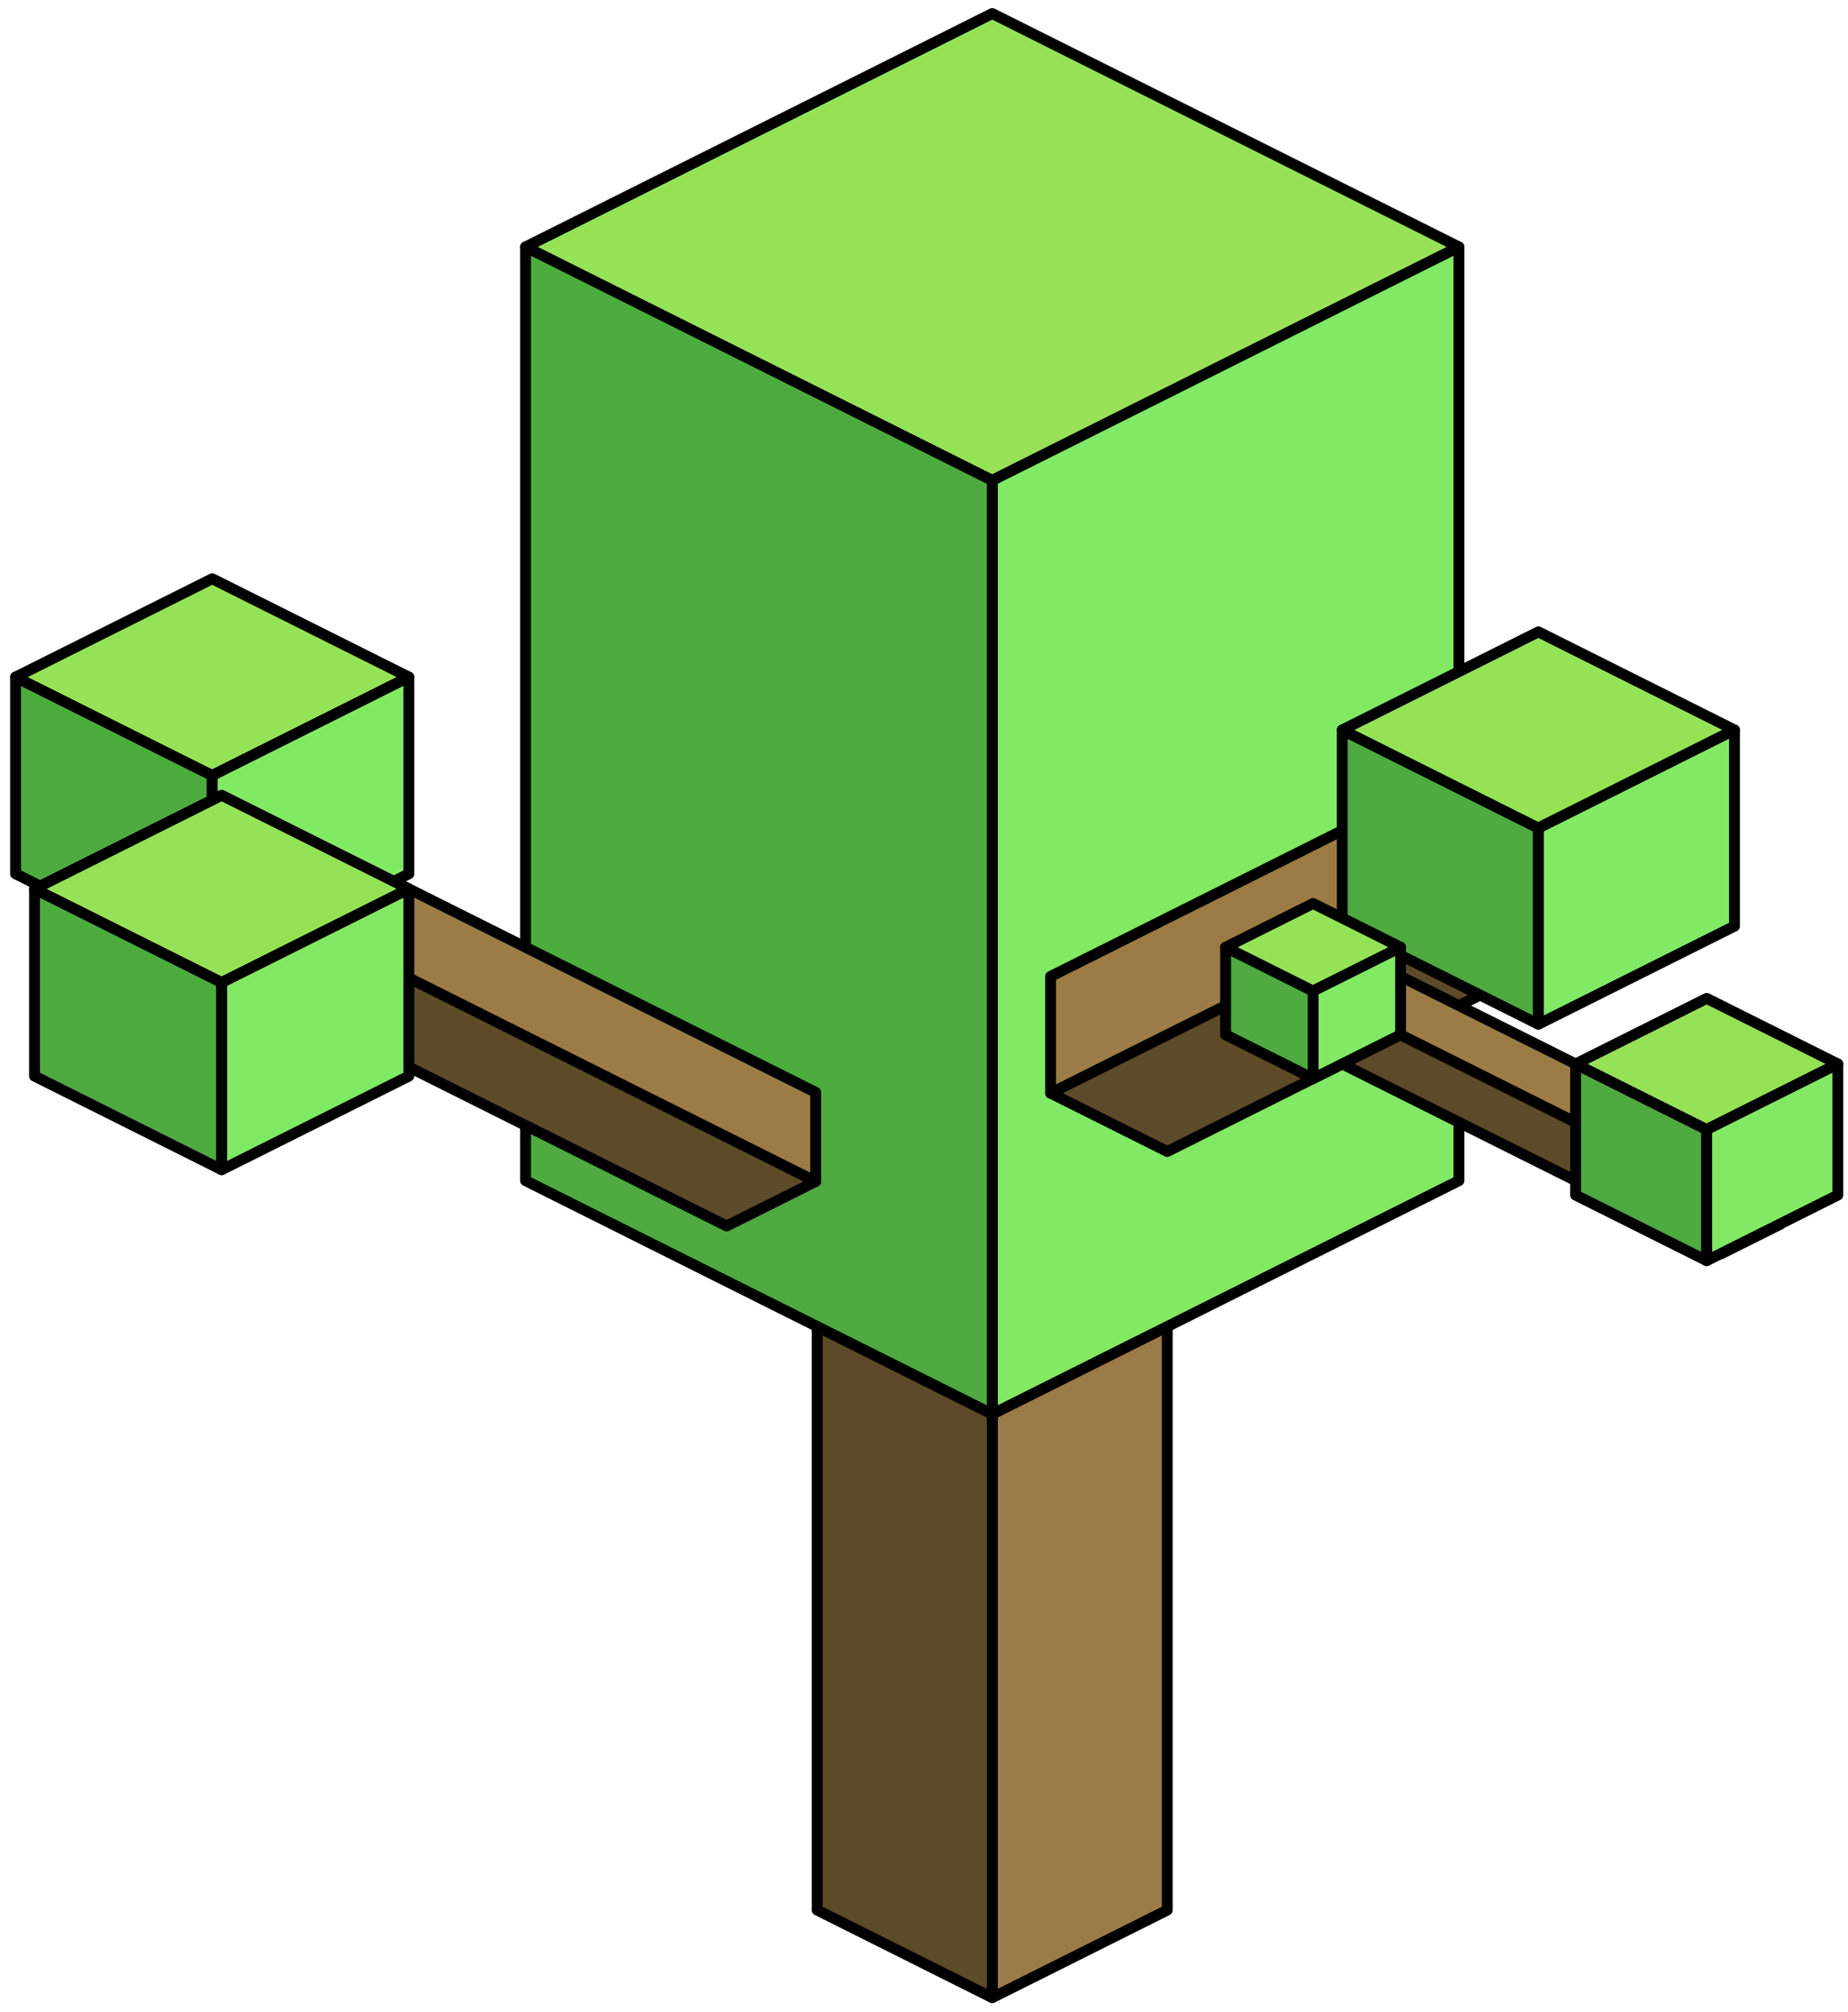 <?xml version="1.0" encoding="UTF-8" standalone="no"?><!DOCTYPE svg PUBLIC "-//W3C//DTD SVG 1.1//EN" "http://www.w3.org/Graphics/SVG/1.1/DTD/svg11.dtd"><svg width="100%" height="100%" viewBox="0 0 170 185" version="1.1" xmlns="http://www.w3.org/2000/svg" xmlns:xlink="http://www.w3.org/1999/xlink" xml:space="preserve" xmlns:serif="http://www.serif.com/" style="fill-rule:evenodd;clip-rule:evenodd;stroke-linecap:round;stroke-linejoin:round;stroke-miterlimit:1.5;"><g id="Tree_cube07"><g><path d="M107.377,121.994l0,53.665l-16.1,8.05l0,-53.665l16.1,-8.05Z" style="fill:#9c7c46;stroke:#000;stroke-width:1px;"/><path d="M91.277,130.044l0,53.665l-16.099,-8.05l0,-53.665l16.099,8.05Z" style="fill:#5d4a29;stroke:#000;stroke-width:1px;"/></g><g><path d="M91.277,1.246l42.933,21.466l-42.933,21.467l-42.932,-21.467l42.932,-21.466Z" style="fill:#96e257;stroke:#000;stroke-width:1px;"/><path d="M134.21,22.712l0,85.865l-42.933,21.467l0,-85.865l42.933,-21.467Z" style="fill:#82e965;stroke:#000;stroke-width:1px;"/><path d="M91.277,44.179l0,85.865l-42.932,-21.467l0,-85.865l42.932,21.467Z" style="fill:#4dab3f;stroke:#000;stroke-width:1px;"/></g><g><path d="M107.377,105.894l37.566,-18.783l0,-10.733l-48.299,24.15l10.733,5.366Z" style="fill:#5d4a29;stroke:#000;stroke-width:1px;"/><path d="M96.644,89.794l37.566,-18.783l10.733,5.367l-48.299,24.15l0,-10.734Z" style="fill:#9c7c46;stroke:#000;stroke-width:1px;"/></g><g><path d="M123.477,85.17l0,-18.042l18.041,9.021l0,18.041l-18.041,-9.02Z" style="fill:#4dab3f;stroke:#000;stroke-width:1px;"/><path d="M123.477,67.128l18.041,-9.02l18.041,9.02l-18.041,9.021l-18.041,-9.021Z" style="fill:#96e257;stroke:#000;stroke-width:1px;"/><path d="M141.518,94.19l18.041,-9.02l0,-18.042l-18.041,9.021l0,18.041Z" style="fill:#82e965;stroke:#000;stroke-width:1px;"/></g><g><path d="M158.359,115.286l-40.249,-20.125l0,-5.367l45.616,22.808l-5.367,2.684Z" style="fill:#5d4a29;stroke:#000;stroke-width:1px;"/><path d="M163.726,107.236l-40.249,-20.125l-5.367,2.683l45.616,22.808l0,-5.366Z" style="fill:#9c7c46;stroke:#000;stroke-width:1px;"/></g><g><path d="M66.845,112.744l-61.433,-30.717l0,-8.191l69.624,34.812l-8.191,4.096Z" style="fill:#5d4a29;stroke:#000;stroke-width:1px;"/><path d="M75.036,100.457l-61.433,-30.717l-8.191,4.096l69.624,34.812l0,-8.191Z" style="fill:#9c7c46;stroke:#000;stroke-width:1px;"/></g><g><path d="M144.943,109.904l0,-12.06l12.06,6.03l0,12.06l-12.06,-6.03Z" style="fill:#4dab3f;stroke:#000;stroke-width:1px;"/><path d="M144.943,97.844l12.06,-6.03l12.059,6.03l-12.059,6.03l-12.06,-6.03Z" style="fill:#96e257;stroke:#000;stroke-width:1px;"/><path d="M157.003,115.934l12.059,-6.03l0,-12.06l-12.059,6.03l0,12.06Z" style="fill:#82e965;stroke:#000;stroke-width:1px;"/></g><g><path d="M112.744,95.161l0,-8.05l8.049,4.025l0,8.05l-8.049,-4.025Z" style="fill:#4dab3f;stroke:#000;stroke-width:1px;"/><path d="M112.744,87.111l8.049,-4.025l8.05,4.025l-8.05,4.025l-8.049,-4.025Z" style="fill:#96e257;stroke:#000;stroke-width:1px;"/><path d="M120.793,99.186l8.05,-4.025l0,-8.05l-8.05,4.025l0,8.05Z" style="fill:#82e965;stroke:#000;stroke-width:1px;"/></g><g><path d="M1.433,80.358l0,-18.09l18.089,9.045l0,18.089l-18.089,-9.044Z" style="fill:#4dab3f;stroke:#000;stroke-width:1px;"/><path d="M1.433,62.268l18.089,-9.045l18.09,9.045l-18.09,9.045l-18.089,-9.045Z" style="fill:#96e257;stroke:#000;stroke-width:1px;"/><path d="M19.522,89.402l18.09,-9.044l0,-18.09l-18.09,9.045l0,18.089Z" style="fill:#82e965;stroke:#000;stroke-width:1px;"/></g><g><path d="M3.176,98.962l0,-17.217l17.218,8.608l0,17.218l-17.218,-8.609Z" style="fill:#4dab3f;stroke:#000;stroke-width:1px;"/><path d="M3.176,81.745l17.218,-8.609l17.218,8.609l-17.218,8.608l-17.218,-8.608Z" style="fill:#96e257;stroke:#000;stroke-width:1px;"/><path d="M20.394,107.571l17.218,-8.609l0,-17.217l-17.218,8.608l0,17.218Z" style="fill:#82e965;stroke:#000;stroke-width:1px;"/></g></g></svg>